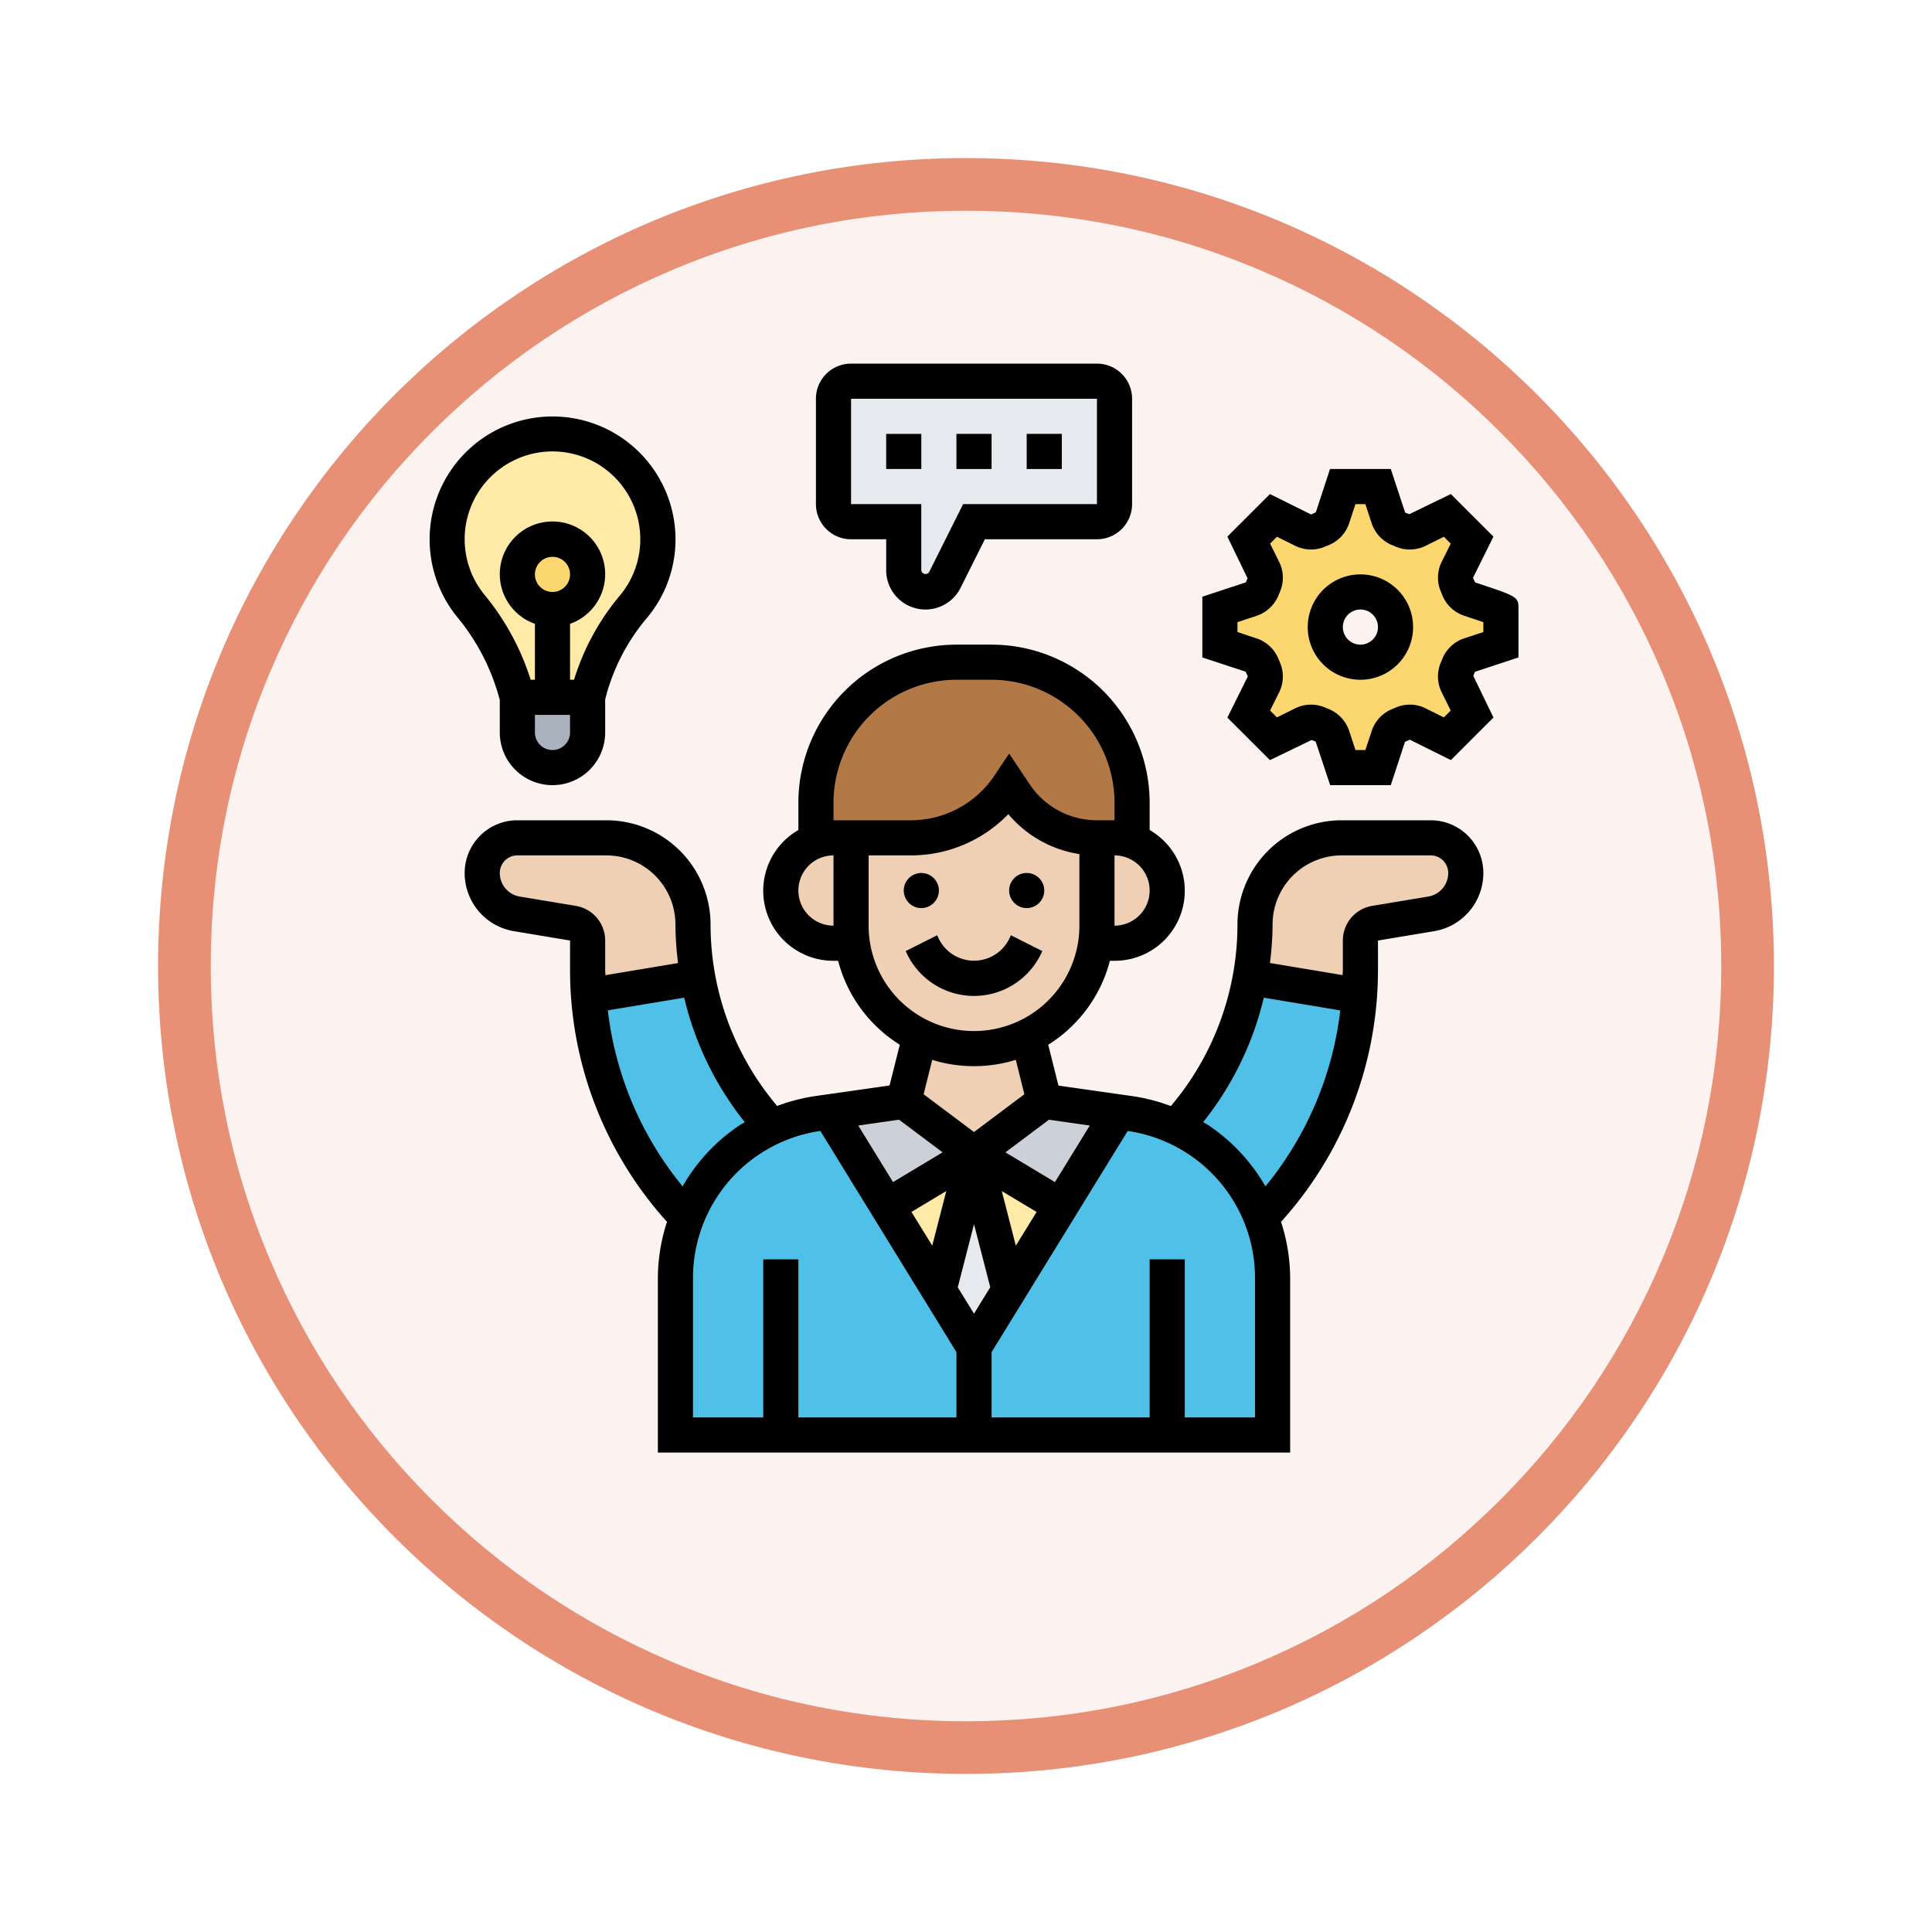 <svg xmlns="http://www.w3.org/2000/svg" xmlns:xlink="http://www.w3.org/1999/xlink" width="110" height="110" viewBox="0 0 110 110">
  <defs>
    <filter id="Trazado_982547" x="0" y="0" width="110" height="110" filterUnits="userSpaceOnUse">
      <feOffset dy="3" input="SourceAlpha"/>
      <feGaussianBlur stdDeviation="3" result="blur"/>
      <feFlood flood-opacity="0.161"/>
      <feComposite operator="in" in2="blur"/>
      <feComposite in="SourceGraphic"/>
    </filter>
  </defs>
  <g id="Grupo_1162574" data-name="Grupo 1162574" transform="translate(-4236.544 -2381.297)">
    <g id="Grupo_1162415" data-name="Grupo 1162415" transform="translate(3436.544 -3684.703)">
      <g id="Grupo_1158637" data-name="Grupo 1158637" transform="translate(-1 2772.334)">
        <g id="Grupo_1155724" data-name="Grupo 1155724" transform="translate(0 -1390)">
          <g id="Grupo_1154703" data-name="Grupo 1154703" transform="translate(0 1465.666)">
            <g id="Grupo_1150789" data-name="Grupo 1150789" transform="translate(3 2320)">
              <g id="Grupo_1154212" data-name="Grupo 1154212" transform="translate(-236 -5809)">
                <g id="Grupo_1152583" data-name="Grupo 1152583" transform="translate(1043 6713)">
                  <g id="Grupo_1146973" data-name="Grupo 1146973" transform="translate(0 0)">
                    <g id="Grupo_1146954" data-name="Grupo 1146954">
                      <g transform="matrix(1, 0, 0, 1, -9, -6)" filter="url(#Trazado_982547)">
                        <g id="Trazado_982547-2" data-name="Trazado 982547" transform="translate(9 6)" fill="#fcf3f0">
                          <path d="M 46 90.5 C 39.992 90.5 34.164 89.324 28.679 87.003 C 23.38 84.762 18.621 81.553 14.534 77.466 C 10.446 73.379 7.238 68.62 4.996 63.321 C 2.676 57.836 1.5 52.008 1.5 46 C 1.5 39.992 2.676 34.164 4.996 28.679 C 7.238 23.38 10.446 18.621 14.534 14.534 C 18.621 10.446 23.38 7.238 28.679 4.996 C 34.164 2.676 39.992 1.5 46 1.5 C 52.008 1.5 57.836 2.676 63.321 4.996 C 68.62 7.238 73.379 10.446 77.466 14.534 C 81.554 18.621 84.762 23.38 87.004 28.679 C 89.324 34.164 90.5 39.992 90.5 46 C 90.5 52.008 89.324 57.836 87.004 63.321 C 84.762 68.62 81.554 73.379 77.466 77.466 C 73.379 81.553 68.62 84.762 63.321 87.003 C 57.836 89.324 52.008 90.5 46 90.5 Z" stroke="none"/>
                          <path d="M 46 3 C 40.194 3 34.563 4.136 29.263 6.378 C 24.143 8.544 19.544 11.644 15.594 15.594 C 11.644 19.544 8.544 24.143 6.378 29.263 C 4.136 34.563 3 40.194 3 46 C 3 51.806 4.136 57.437 6.378 62.737 C 8.544 67.857 11.644 72.455 15.594 76.405 C 19.544 80.355 24.143 83.456 29.263 85.622 C 34.563 87.863 40.194 89 46 89 C 51.806 89 57.437 87.863 62.737 85.622 C 67.857 83.456 72.456 80.355 76.406 76.405 C 80.356 72.455 83.456 67.857 85.622 62.737 C 87.864 57.437 89 51.806 89 46 C 89 40.194 87.864 34.563 85.622 29.263 C 83.456 24.143 80.356 19.544 76.406 15.594 C 72.456 11.644 67.857 8.544 62.737 6.378 C 57.437 4.136 51.806 3 46 3 M 46 -7.62939453125e-06 C 71.405 -7.62939453125e-06 92 20.595 92 46 C 92 71.405 71.405 92 46 92 C 20.595 92 0 71.405 0 46 C 0 20.595 20.595 -7.62939453125e-06 46 -7.62939453125e-06 Z" stroke="none" fill="#e89076"/>
                        </g>
                      </g>
                    </g>
                  </g>
                </g>
              </g>
            </g>
          </g>
        </g>
      </g>
    </g>
    <g id="worker_2245238" transform="translate(4260 2401)">
      <g id="Grupo_1162572" data-name="Grupo 1162572">
        <g id="Grupo_1162571" data-name="Grupo 1162571">
          <path id="Trazado_1014516" data-name="Trazado 1014516" d="M21,62H15V53.06a9.668,9.668,0,0,1,.64-3.43,9.555,9.555,0,0,1,3.57-4.44,8.981,8.981,0,0,1,1.29-.71,9.3,9.3,0,0,1,2.62-.78l.64-.09,3.3,5.36L30,53.75,32,57v5Z" fill="#4fc1e9"/>
          <path id="Trazado_1014517" data-name="Trazado 1014517" d="M16.27,35.95a17.032,17.032,0,0,0,4.23,8.52v.01a8.981,8.981,0,0,0-1.29.71,9.555,9.555,0,0,0-3.57,4.44,20.478,20.478,0,0,1-5.58-12.64Z" fill="#4fc1e9"/>
          <path id="Trazado_1014518" data-name="Trazado 1014518" d="M47.73,35.95l6.21,1.04a20.478,20.478,0,0,1-5.58,12.64,9.637,9.637,0,0,0-.48-1.03,9.517,9.517,0,0,0-3.09-3.41,8.981,8.981,0,0,0-1.29-.71v-.01a17.032,17.032,0,0,0,4.23-8.52Z" fill="#4fc1e9"/>
          <path id="Trazado_1014519" data-name="Trazado 1014519" d="M43,62H32V57l2-3.25,2.94-4.78,3.3-5.36.64.09a9.3,9.3,0,0,1,2.62.78,8.981,8.981,0,0,1,1.29.71,9.517,9.517,0,0,1,3.09,3.41A9.235,9.235,0,0,1,49,53.06V62Z" fill="#4fc1e9"/>
        </g>
        <path id="Trazado_1014520" data-name="Trazado 1014520" d="M32,46l-2,7.75-2.94-4.78Z" fill="#ffeaa7"/>
        <path id="Trazado_1014521" data-name="Trazado 1014521" d="M36.94,48.97,34,53.75,32,46Z" fill="#ffeaa7"/>
        <path id="Trazado_1014522" data-name="Trazado 1014522" d="M32,46l2,7.75L32,57l-2-3.25Z" fill="#e6e9ed"/>
        <path id="Trazado_1014523" data-name="Trazado 1014523" d="M32,46l-4.94,2.97-3.3-5.36L28,43Z" fill="#ccd1d9"/>
        <path id="Trazado_1014524" data-name="Trazado 1014524" d="M40.24,43.61l-3.3,5.36L32,46l4-3Z" fill="#ccd1d9"/>
        <path id="Trazado_1014525" data-name="Trazado 1014525" d="M16.27,35.95l-6.21,1.04c-.04-.49-.06-.98-.06-1.48V33.85a1,1,0,0,0-.84-.99l-3.19-.53A2.362,2.362,0,0,1,4,30a2.006,2.006,0,0,1,2-2h5.07A4.917,4.917,0,0,1,16,32.93a16.875,16.875,0,0,0,.27,3.02Z" fill="#f0d0b4"/>
        <path id="Trazado_1014526" data-name="Trazado 1014526" d="M58,28a2.006,2.006,0,0,1,2,2,2.362,2.362,0,0,1-1.97,2.33l-3.19.53a1,1,0,0,0-.84.99v1.66c0,.5-.02.99-.06,1.48l-6.21-1.04A16.875,16.875,0,0,0,48,32.93,4.917,4.917,0,0,1,52.93,28Z" fill="#f0d0b4"/>
        <path id="Trazado_1014527" data-name="Trazado 1014527" d="M24,28a2.772,2.772,0,0,0-1,.18V26a8,8,0,0,1,8-8h2a8,8,0,0,1,8,8v2.18A2.772,2.772,0,0,0,40,28H39a5.607,5.607,0,0,1-4.66-2.5L34,25a6.746,6.746,0,0,1-5.61,3H24Z" fill="#b27946"/>
        <path id="Trazado_1014528" data-name="Trazado 1014528" d="M35.07,39.29,36,43l-4,3-4-3,.93-3.71a6.992,6.992,0,0,0,6.14,0Z" fill="#f0d0b4"/>
        <path id="Trazado_1014529" data-name="Trazado 1014529" d="M40,28a2.772,2.772,0,0,1,1,.18A3,3,0,0,1,40,34H38.92A5.546,5.546,0,0,0,39,33V28Z" fill="#f0d0b4"/>
        <path id="Trazado_1014530" data-name="Trazado 1014530" d="M28.39,28A6.746,6.746,0,0,0,34,25l.34.5A5.607,5.607,0,0,0,39,28v5a5.546,5.546,0,0,1-.08,1,6.939,6.939,0,0,1-3.85,5.29,6.992,6.992,0,0,1-6.14,0A6.965,6.965,0,0,1,25.08,34,5.547,5.547,0,0,1,25,33V28Z" fill="#f0d0b4"/>
        <path id="Trazado_1014531" data-name="Trazado 1014531" d="M25,33a5.547,5.547,0,0,0,.08,1H24a3,3,0,0,1-1-5.82A2.772,2.772,0,0,1,24,28h1Z" fill="#f0d0b4"/>
        <path id="Trazado_1014532" data-name="Trazado 1014532" d="M24,9V3a1,1,0,0,1,1-1H39a1,1,0,0,1,1,1V9a1,1,0,0,1-1,1H32l-1.66,3.32A1.236,1.236,0,0,1,28,12.76V10H25A1,1,0,0,1,24,9Z" fill="#e6e9ed"/>
        <path id="Trazado_1014533" data-name="Trazado 1014533" d="M10,20v2a2.015,2.015,0,0,1-2,2,2.006,2.006,0,0,1-2-2V20h4Z" fill="#aab2bd"/>
        <path id="Trazado_1014534" data-name="Trazado 1014534" d="M10.09,19.64,10,20H6a13.425,13.425,0,0,0-2.65-5.21A6,6,0,0,1,8.73,5.04a6,6,0,0,1,3.93,9.74,12.6,12.6,0,0,0-2.57,4.86Z" fill="#ffeaa7"/>
        <circle id="Elipse_11841" data-name="Elipse 11841" cx="2" cy="2" r="2" transform="translate(6 11)" fill="#fcd770"/>
        <path id="Trazado_1014535" data-name="Trazado 1014535" d="M62,15v2.01l-1.79.59a1,1,0,0,0-.63.61c-.02.06-.05.12-.07.17a1.056,1.056,0,0,0,0,.87l.85,1.7-1.41,1.41-1.7-.85a1.056,1.056,0,0,0-.87,0c-.05.02-.11.05-.17.07a1,1,0,0,0-.61.63L55.01,24H52.99l-.59-1.79a1,1,0,0,0-.61-.63c-.06-.02-.12-.05-.17-.07a1.056,1.056,0,0,0-.87,0l-1.7.85-1.41-1.41.85-1.7a1.056,1.056,0,0,0,0-.87c-.02-.05-.05-.11-.07-.17a1,1,0,0,0-.63-.61L46,17.01V14.99l1.79-.59a1,1,0,0,0,.63-.61c.02-.06.05-.12.07-.17a1.056,1.056,0,0,0,0-.87l-.85-1.7,1.41-1.41,1.7.84a1.019,1.019,0,0,0,.87.01c.05-.02.11-.05.17-.07a1,1,0,0,0,.61-.63L52.99,8h2.02l.59,1.79a1,1,0,0,0,.61.63c.06.02.12.05.17.07a1.019,1.019,0,0,0,.87-.01l1.7-.84,1.41,1.41-.85,1.7a1.056,1.056,0,0,0,0,.87c.02.05.05.11.07.17a1,1,0,0,0,.63.61Zm-6,1a2,2,0,1,0-2,2A2.006,2.006,0,0,0,56,16Z" fill="#fcd770"/>
      </g>
      <g id="Grupo_1162573" data-name="Grupo 1162573">
        <path id="Trazado_1014536" data-name="Trazado 1014536" d="M54,13a3,3,0,1,0,3,3A3,3,0,0,0,54,13Zm0,4a1,1,0,1,1,1-1A1,1,0,0,1,54,17Z"/>
        <path id="Trazado_1014537" data-name="Trazado 1014537" d="M63,17.729V15c0-.725,0-.726-2.467-1.541l-.123-.266,1.164-2.343L59.15,8.426,56.78,9.573l-.233-.092L55.729,7H52.27l-.809,2.465-.27.125L48.85,8.426,46.426,10.85l1.147,2.37-.092.233L45,14.271V17.73l2.465.809.125.27-1.164,2.343,2.424,2.424,2.37-1.147.233.092L52.278,25h3.451l.809-2.465.27-.125,2.343,1.164,2.424-2.424-1.147-2.37.092-.233Zm-3.106-1.083a2.047,2.047,0,0,0-1.254,1.225l-.049.117a2.034,2.034,0,0,0,.028,1.71l.523,1.054-.391.391L57.7,20.62a2.015,2.015,0,0,0-1.708-.028l-.142.059a2.03,2.03,0,0,0-1.2,1.244L54.282,23h-.564l-.364-1.106a2.047,2.047,0,0,0-1.225-1.254l-.117-.049a2.034,2.034,0,0,0-1.71.028l-1.054.523-.391-.391L49.38,19.7a2.022,2.022,0,0,0,.028-1.708l-.059-.142a2.03,2.03,0,0,0-1.244-1.2L47,16.282v-.564l1.106-.364a2.047,2.047,0,0,0,1.254-1.225l.049-.117a2.034,2.034,0,0,0-.028-1.71l-.523-1.054.391-.391,1.055.523a2.015,2.015,0,0,0,1.708.028l.142-.059a2.03,2.03,0,0,0,1.2-1.244L53.718,9h.564l.364,1.106a2.047,2.047,0,0,0,1.225,1.254l.117.049a2.034,2.034,0,0,0,1.71-.028l1.054-.523.391.391L58.62,12.3a2.022,2.022,0,0,0-.028,1.708l.059.142a2.029,2.029,0,0,0,1.243,1.2L61,15.721v.562Z"/>
        <path id="Trazado_1014538" data-name="Trazado 1014538" d="M27,5h2V7H27Z"/>
        <path id="Trazado_1014539" data-name="Trazado 1014539" d="M31,5h2V7H31Z"/>
        <path id="Trazado_1014540" data-name="Trazado 1014540" d="M35,5h2V7H35Z"/>
        <path id="Trazado_1014541" data-name="Trazado 1014541" d="M25,11h2v1.764a2.236,2.236,0,0,0,4.236,1L32.618,11H39a2,2,0,0,0,2-2V3a2,2,0,0,0-2-2H25a2,2,0,0,0-2,2V9A2,2,0,0,0,25,11Zm0-8H39l0,6h-7.62l-1.934,3.868a.245.245,0,0,1-.448-.1V9H25Z"/>
        <path id="Trazado_1014542" data-name="Trazado 1014542" d="M5,22a3,3,0,0,0,6,0V20.124l.062-.246a11.524,11.524,0,0,1,2.376-4.47A6.959,6.959,0,0,0,14.916,9.9a7,7,0,1,0-12.339,5.53A12.292,12.292,0,0,1,5,20.148Zm2-9a1,1,0,1,1,1,1A1,1,0,0,1,7,13ZM8,23a1,1,0,0,1-1-1V21H9v1A1,1,0,0,1,8,23ZM3,11a5,5,0,1,1,8.885,3.147A13.737,13.737,0,0,0,9.227,19H9V15.816a3,3,0,1,0-2,0V19H6.758a14.4,14.4,0,0,0-2.632-4.841A5,5,0,0,1,3,11Z"/>
        <circle id="Elipse_11842" data-name="Elipse 11842" cx="1" cy="1" r="1" transform="translate(28 30)"/>
        <circle id="Elipse_11843" data-name="Elipse 11843" cx="1" cy="1" r="1" transform="translate(34 30)"/>
        <path id="Trazado_1014543" data-name="Trazado 1014543" d="M35.789,34.658l.1-.211-1.789-.9-.1.212a2.236,2.236,0,0,1-4,0l-.1-.211-1.789.9.1.211a4.236,4.236,0,0,0,7.578,0Z"/>
        <path id="Trazado_1014544" data-name="Trazado 1014544" d="M58,27H52.93A5.936,5.936,0,0,0,47,32.93a16.016,16.016,0,0,1-3.792,10.342,10.474,10.474,0,0,0-2.191-.566l-4.209-.6-.582-2.325A8.018,8.018,0,0,0,39.737,35H40a3.987,3.987,0,0,0,2-7.444V26a9.01,9.01,0,0,0-9-9H31a9.01,9.01,0,0,0-9,9v1.556A3.987,3.987,0,0,0,24,35h.263a8.011,8.011,0,0,0,3.511,4.78L27.192,42.1l-4.209.6a10.458,10.458,0,0,0-2.191.566A16.018,16.018,0,0,1,17,32.93,5.936,5.936,0,0,0,11.07,27H6a3,3,0,0,0-3,3,3.351,3.351,0,0,0,2.809,3.315L9,33.847v1.668a21.381,21.381,0,0,0,5.52,14.348,10.433,10.433,0,0,0-.52,3.2V63H50V53.064a10.439,10.439,0,0,0-.52-3.2A21.379,21.379,0,0,0,55,35.515V33.847l3.192-.531A3.353,3.353,0,0,0,61,30a3,3,0,0,0-3-3ZM38.592,44.38,36.61,47.6l-2.821-1.692,2.479-1.859ZM32,55.092l-.925-1.5L32,50l.925,3.585ZM28.438,49.3l1.984-1.19-.8,3.109Zm5.943,1.92-.8-3.109,1.984,1.19ZM40,33V29a2,2,0,0,1,0,4ZM24,26a7.009,7.009,0,0,1,7-7h2a7.009,7.009,0,0,1,7,7v1H39a4.6,4.6,0,0,1-3.832-2.051L34,23.2l-.832,1.248A5.724,5.724,0,0,1,28.4,27H24Zm-2,5a2,2,0,0,1,2-2v4A2,2,0,0,1,22,31Zm4,2V29h2.4a7.721,7.721,0,0,0,5.554-2.349A6.588,6.588,0,0,0,38,28.924V33a6,6,0,0,1-12,0Zm6,8a7.99,7.99,0,0,0,2.379-.361l.489,1.96L32,44.75,29.131,42.6l.489-1.96A7.97,7.97,0,0,0,32,41Zm-4.268,3.048,2.479,1.859L27.39,47.6l-1.981-3.219ZM6.138,31.343A1.359,1.359,0,0,1,5,30a1,1,0,0,1,1-1h5.07A3.934,3.934,0,0,1,15,32.93a18.044,18.044,0,0,0,.15,2.2l-4.136.689c0-.1-.014-.2-.014-.3V33.847a2,2,0,0,0-1.672-1.973Zm5.013,6.479L15.5,37.1a17.975,17.975,0,0,0,3.449,7.089c-.1.06-.2.11-.294.173a10.437,10.437,0,0,0-3.247,3.481A19.347,19.347,0,0,1,11.151,37.822ZM16,53.064a8.46,8.46,0,0,1,7.251-8.375L31,57.283V61H22V52H20v9H16ZM48,61H44V52H42v9H33V57.283L40.75,44.69A8.459,8.459,0,0,1,48,53.064ZM45.341,44.358c-.094-.063-.2-.113-.294-.173A17.988,17.988,0,0,0,48.5,37.1l4.353.725a19.354,19.354,0,0,1-4.26,10.018,10.46,10.46,0,0,0-3.248-3.481ZM57.863,31.343l-3.193.531A2,2,0,0,0,53,33.847v1.668c0,.1-.013.2-.014.3l-4.136-.689a18.074,18.074,0,0,0,.15-2.2A3.934,3.934,0,0,1,52.93,29H58a1,1,0,0,1,1,1,1.359,1.359,0,0,1-1.137,1.343Z"/>
      </g>
    </g>
  </g>
</svg>
